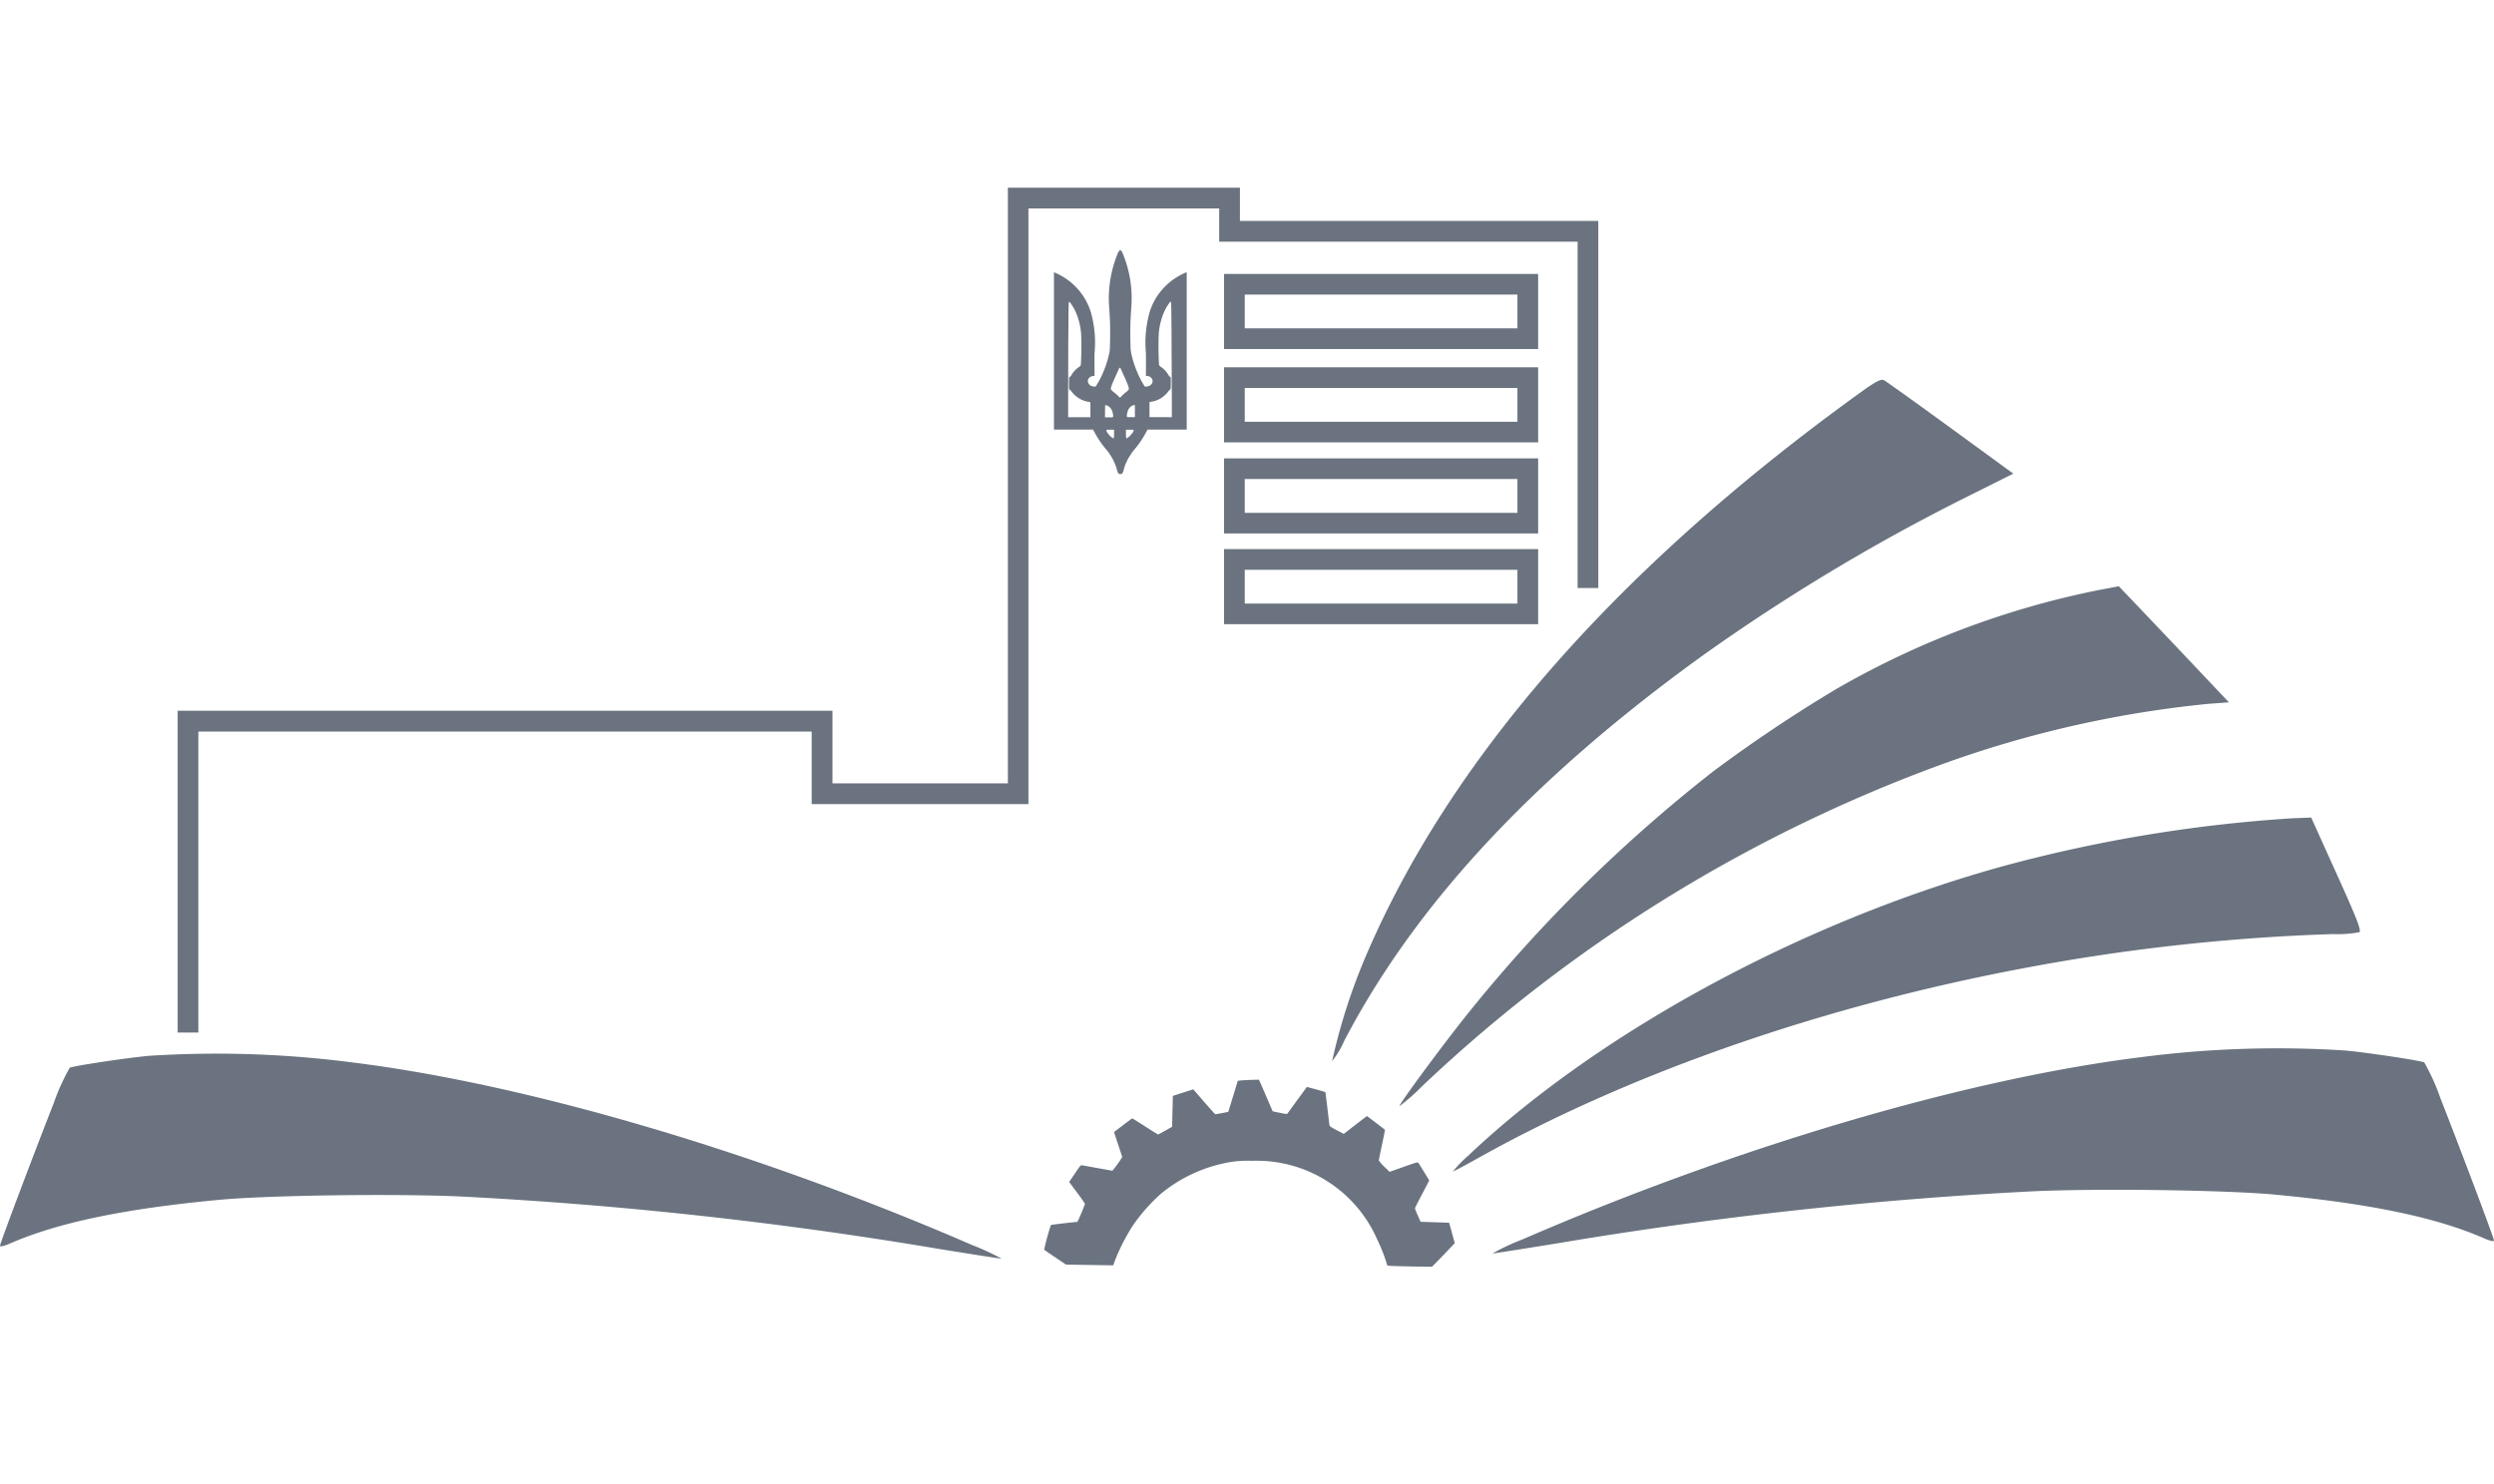<svg xmlns="http://www.w3.org/2000/svg" xmlns:xlink="http://www.w3.org/1999/xlink" width="168" height="100" viewBox="0 0 168 100">
  <defs>
    <style>
      .cls-1 {
        clip-path: url(#clip-logo_Chernihiv_National_University_of_Technology);
      }

      .cls-2 {
        fill: #6a737f;
      }
    </style>
    <clipPath id="clip-logo_Chernihiv_National_University_of_Technology">
      <rect width="168" height="100"/>
    </clipPath>
  </defs>
  <g id="logo_Chernihiv_National_University_of_Technology" data-name="logo_Chernihiv National University of Technology" class="cls-1">
    <g id="Logotype" transform="translate(-53.72 -28.851)">
      <path id="Path_49" class="cls-2" d="M74.084,98.425H72.69V76.744H116.8v4.889h11.815V41.5h15.632v2.239h24.141V68.474h-1.394V45.134H142.85V42.894H130V83.033H115.4V78.144H74.084Z" transform="translate(-7.003 0)"/>
      <path id="Path_50" class="cls-2" d="M175.11,49.69a4.841,4.841,0,0,0-.789.442,4.244,4.244,0,0,0-1.6,2.17,7.6,7.6,0,0,0-.259,2.839v.877l-.006.618h.013l.126.019.076.019c.013.006.025.006.032.013h0a.424.424,0,0,1,.069.044c.006.006.013.006.019.013l.006.006a.987.987,0,0,1,.076.095h0a.34.34,0,0,1,.032.208.023.023,0,0,1-.006.019.2.2,0,0,1-.019.057.132.132,0,0,1-.025.038.2.2,0,0,1-.057.069.905.905,0,0,1-.095.069l-.013.006a.437.437,0,0,0-.05.019.732.732,0,0,1-.114.025l-.076.013a.08.08,0,0,1-.038-.006.137.137,0,0,1-.057-.044l-.12-.2c-.088-.151-.164-.3-.24-.454-.038-.082-.076-.158-.107-.24l-.006-.019c-.038-.088-.076-.17-.107-.259s-.076-.2-.107-.3c-.044-.126-.082-.246-.114-.372l-.019-.076a4.54,4.54,0,0,1-.1-.492c-.013-.164-.019-.4-.025-.833-.006-.322,0-.669.006-1.016.006-.145.013-.284.019-.41.019-.3.044-.707.057-.915a7.848,7.848,0,0,0-.637-3.438c-.044-.069-.1-.126-.126-.126s-.082.057-.126.126a7.939,7.939,0,0,0-.637,3.438c.013.208.038.618.057.915.006.126.013.265.019.41.006.347.013.694.006,1.016-.006.435-.013.669-.025.833s-.063.328-.1.492l-.019.076c-.032.126-.076.246-.114.372-.032.1-.069.2-.107.3s-.069.17-.107.259l-.006.019c-.038.076-.069.158-.107.24-.076.151-.151.3-.24.454l-.12.2a.1.1,0,0,1-.057.044c-.013,0-.025.006-.038.006l-.076-.013a.732.732,0,0,1-.114-.025.434.434,0,0,1-.05-.019l-.013-.006a.368.368,0,0,1-.095-.069.674.674,0,0,1-.057-.069.132.132,0,0,0-.025-.038l-.019-.057a.023.023,0,0,0-.006-.019.34.34,0,0,1,.032-.208h0a.279.279,0,0,1,.076-.095l.006-.006c.006-.006.013-.013.019-.013a.261.261,0,0,1,.069-.044h0c.013-.006.019-.006.032-.013l.076-.019.126-.019H169l-.006-.618v-.877a7.439,7.439,0,0,0-.259-2.839,4.244,4.244,0,0,0-1.6-2.17,4.592,4.592,0,0,0-.789-.442l-.082-.032v10.6H168.9l.107.2a6.533,6.533,0,0,0,.864,1.243,5.222,5.222,0,0,1,.328.5l.019.038a1.177,1.177,0,0,1,.063.126,2.721,2.721,0,0,1,.208.53,1.38,1.38,0,0,0,.107.309.211.211,0,0,0,.278,0,1.058,1.058,0,0,0,.107-.309,2.719,2.719,0,0,1,.208-.53,1.172,1.172,0,0,1,.063-.126l.019-.038c.1-.17.208-.334.328-.5a6.74,6.74,0,0,0,.864-1.243l.107-.2h2.637v-10.6Zm-6.39,9.052v.681h-1.5V58.37l.006-2.807c0-.568,0-1.06.006-1.5.006-.915.013-1.653.019-2.056.006-.158.006-.259.013-.309V51.69c.006-.006.013-.019.019-.025a.028.028,0,0,1,.032,0l.006.006a.363.363,0,0,1,.05.044.885.885,0,0,0,.076.114,3.889,3.889,0,0,1,.208.347l.038.076a4.6,4.6,0,0,1,.4,1.527,20.058,20.058,0,0,1-.019,2.132.227.227,0,0,1-.044.063l-.019.019a.712.712,0,0,1-.082.063,1.7,1.7,0,0,0-.486.53.132.132,0,0,1-.025.038l-.044.057c-.013.013-.025.025-.038.025-.05,0-.057.038-.057.435,0,.36.006.435.044.435s.082.057.132.126a1.781,1.781,0,0,0,1.18.694l.082.019Zm.99-.132.095.019a.226.226,0,0,1,.069.025l.025.013a.582.582,0,0,1,.2.177h0c.013.025.032.044.044.069v.006l.019.038a.854.854,0,0,1,.069.214.487.487,0,0,1,.013.095l.013.107a.1.1,0,0,1-.063.063H169.7Zm.6,1.956a.906.906,0,0,1-.025.29l-.069-.038a.8.8,0,0,1-.2-.158l-.038-.044a.138.138,0,0,1-.025-.032c-.019-.025-.038-.044-.057-.069a.88.88,0,0,1-.063-.1.587.587,0,0,1-.044-.095c0-.006-.006-.019,0-.019a.182.182,0,0,1,.126-.032h.4Zm.479-2.523c-.044.032-.063.057-.076.057s-.032-.025-.076-.057a2.4,2.4,0,0,0-.3-.271,1.412,1.412,0,0,1-.227-.208.269.269,0,0,1-.013-.069v-.013a.224.224,0,0,1,.013-.063c.006-.019.013-.044.019-.069.019-.05.044-.12.076-.2.05-.126.126-.3.233-.536l.227-.5a.168.168,0,0,1,.038-.032c.013.013.025.019.038.032l.227.5c.107.233.183.4.233.536.032.076.057.145.076.2.006.025.013.044.019.069s.006.044.013.063v.013a.125.125,0,0,1-.013.069.894.894,0,0,1-.227.208,3.818,3.818,0,0,0-.284.271Zm.852,2.277c-.013.025-.025.057-.044.095a.573.573,0,0,1-.069.1c-.019.025-.038.044-.057.069s-.019.019-.025.032l-.038.044a.933.933,0,0,1-.2.158l-.069.038a1.463,1.463,0,0,1-.025-.29v-.3h.4a.181.181,0,0,1,.126.032c0,.006-.006.013-.006.019Zm.076-.9h-.486a.1.1,0,0,1-.063-.063l.013-.107c.006-.032.006-.063.013-.095a2.131,2.131,0,0,1,.069-.214l.019-.038V58.9a.259.259,0,0,1,.044-.069h0a.582.582,0,0,1,.2-.177l.025-.013a.479.479,0,0,1,.069-.025l.095-.019Zm2.082,0h-1.1V58.408l.082-.019a1.766,1.766,0,0,0,1.18-.694c.05-.069.107-.126.132-.126s.044-.076.044-.435c0-.4-.006-.435-.057-.435-.013,0-.025-.013-.038-.025L174,56.617c-.006-.013-.019-.025-.025-.038a1.625,1.625,0,0,0-.486-.53.406.406,0,0,1-.082-.063l-.019-.019a.144.144,0,0,1-.044-.063,20.012,20.012,0,0,1-.019-2.132,4.56,4.56,0,0,1,.4-1.527l.038-.076a3.158,3.158,0,0,1,.208-.347c.032-.038.05-.082.076-.114a.17.17,0,0,1,.05-.044l.006-.006a.028.028,0,0,1,.032,0c.006.006.013.019.019.025V51.7c.006.05.006.151.013.309.006.4.013,1.148.019,2.056,0,.435,0,.927.006,1.5l.013,2.807v1.053Z" transform="translate(-41.548 -2.462)"/>
      <path id="Path_51" class="cls-2" d="M205.588,55.769H184.43V50.71h21.158Zm-19.764-1.394h18.369V52.1H185.824Z" transform="translate(-48.256 -3.4)"/>
      <path id="Path_52" class="cls-2" d="M205.588,85.159H184.43V80.1h21.158Zm-19.764-1.388h18.369V81.494H185.824Z" transform="translate(-48.256 -14.25)"/>
      <path id="Path_53" class="cls-2" d="M205.588,75.469H184.43V70.41h21.158Zm-19.764-1.388h18.369V71.8H185.824Z" transform="translate(-48.256 -10.673)"/>
      <path id="Path_54" class="cls-2" d="M205.588,65.739H184.43V60.68h21.158Zm-19.764-1.388h18.369V62.074H185.824Z" transform="translate(-48.256 -7.081)"/>
      <path id="path5461" class="cls-2" d="M189.835,149.355c-.833-.013-1.476-.038-1.489-.057a.724.724,0,0,1-.069-.2,11.55,11.55,0,0,0-.625-1.564,8.848,8.848,0,0,0-8.4-5.293,7.366,7.366,0,0,0-2.069.2,9.909,9.909,0,0,0-4.075,2,11.737,11.737,0,0,0-1.956,2.227,13.545,13.545,0,0,0-1.167,2.3l-.114.315-1.59-.025-1.59-.025-.719-.486c-.4-.265-.732-.5-.751-.517a15.487,15.487,0,0,1,.454-1.665c.019-.019,1.621-.208,1.785-.208a12.85,12.85,0,0,0,.511-1.217c-.132-.214-.284-.423-.435-.625-.24-.322-.479-.65-.536-.719l-.095-.132.385-.568c.347-.517.391-.568.473-.555.05.006.524.095,1.053.189s.978.177,1,.177a7.233,7.233,0,0,0,.662-.921c0-.019-.126-.4-.278-.852s-.271-.826-.265-.833c.095-.082,1.2-.921,1.217-.921s.4.24.871.543.858.542.871.542.233-.114.486-.259l.46-.259.006-.252c0-.139.013-.606.025-1.041l.019-.789.688-.221.688-.221.725.839c.4.46.744.839.757.839.057,0,.858-.151.871-.158s.151-.479.328-1.053l.315-1.041.221-.025c.12-.013.442-.025.713-.038l.492-.013.2.448c.107.246.315.725.46,1.066l.265.618.479.1c.423.088.486.095.524.044.019-.032.322-.442.669-.921l.631-.864.612.164c.334.088.618.177.631.183s.069.486.139,1.06.126,1.091.139,1.148c.019.1.063.132.492.36l.473.246.776-.6c.423-.328.782-.6.788-.6s1.016.763,1.211.927c.006.006-.082.46-.2,1.009s-.214,1.022-.208,1.06a2.021,2.021,0,0,0,.36.41l.36.353.94-.334c.795-.284.953-.328.99-.284s.738,1.173.738,1.2c0,.006-.214.423-.479.921s-.479.927-.479.953a3.438,3.438,0,0,0,.189.479l.189.429.959.032.959.032.082.271c.044.151.126.46.189.688l.114.416-.757.795c-.416.435-.77.795-.782.795s-.694-.006-1.5-.019Z" transform="translate(-41.164 -35.172)"/>
      <path id="path3049" class="cls-2" d="M215.077,146.316c14.439-6.264,29.932-10.831,41.71-12.295a71.14,71.14,0,0,1,13.758-.448c1.476.139,4.939.656,5.312.8a14.447,14.447,0,0,1,1.085,2.4c1.451,3.7,3.615,9.45,3.615,9.607,0,.082-.309.006-.681-.158-3.223-1.407-7.69-2.34-14.08-2.94-3.305-.309-11.922-.429-16.351-.221a279.084,279.084,0,0,0-31.819,3.476c-2.4.391-4.447.713-4.536.713A14.691,14.691,0,0,1,215.077,146.316Z" transform="translate(-58.836 -33.937)"/>
      <path id="path3079" class="cls-2" d="M119.193,146.886c-14.439-6.264-29.932-10.831-41.71-12.295a71.087,71.087,0,0,0-13.752-.448c-1.476.139-4.939.656-5.312.8a14.447,14.447,0,0,0-1.085,2.4c-1.451,3.7-3.615,9.443-3.615,9.6,0,.082.309.006.681-.158,3.223-1.407,7.69-2.34,14.08-2.94,3.305-.309,11.922-.429,16.351-.221a279.085,279.085,0,0,1,31.819,3.476c2.4.391,4.447.713,4.536.707A16.864,16.864,0,0,0,119.193,146.886Z" transform="translate(0 -34.148)"/>
      <path id="path3058" class="cls-2" d="M209.873,131.584c8.85-8.384,22.659-15.853,36.165-19.562a97.976,97.976,0,0,1,19.436-3.2l1.211-.044,1.716,3.8c1.356,2.99,1.678,3.829,1.527,3.924a8.05,8.05,0,0,1-1.785.126,135.336,135.336,0,0,0-20.577,2.252c-13.664,2.549-26.74,7.09-37.035,12.862-.864.486-1.609.877-1.659.877a8.2,8.2,0,0,1,1-1.035Z" transform="translate(-57.278 -24.838)"/>
      <path id="path3063" class="cls-2" d="M203.16,119.1c0-.183,2.914-4.132,4.624-6.264a101.081,101.081,0,0,1,16.483-16.275,98.3,98.3,0,0,1,8.283-5.551,58.173,58.173,0,0,1,17.707-6.687l1.356-.259,1.325,1.388c.725.763,2.4,2.523,3.709,3.911l2.385,2.523-1.356.1a73.832,73.832,0,0,0-18.06,4.107,101.566,101.566,0,0,0-34.9,21.631A13.907,13.907,0,0,1,203.16,119.1Z" transform="translate(-55.17 -15.712)"/>
      <path id="path3083" class="cls-2" d="M195.97,107.923a40.026,40.026,0,0,1,2.4-7.374c5.728-13.209,16.956-25.965,33.162-37.66,1.016-.738,1.413-.946,1.6-.852.139.069,2.157,1.514,4.485,3.211l4.239,3.091-3.242,1.621a132.843,132.843,0,0,0-17.657,10.617c-11.418,8.238-19.347,16.755-24.16,25.958a6.209,6.209,0,0,1-.826,1.388Z" transform="translate(-52.516 -7.574)"/>
    </g>
  </g>
</svg>
